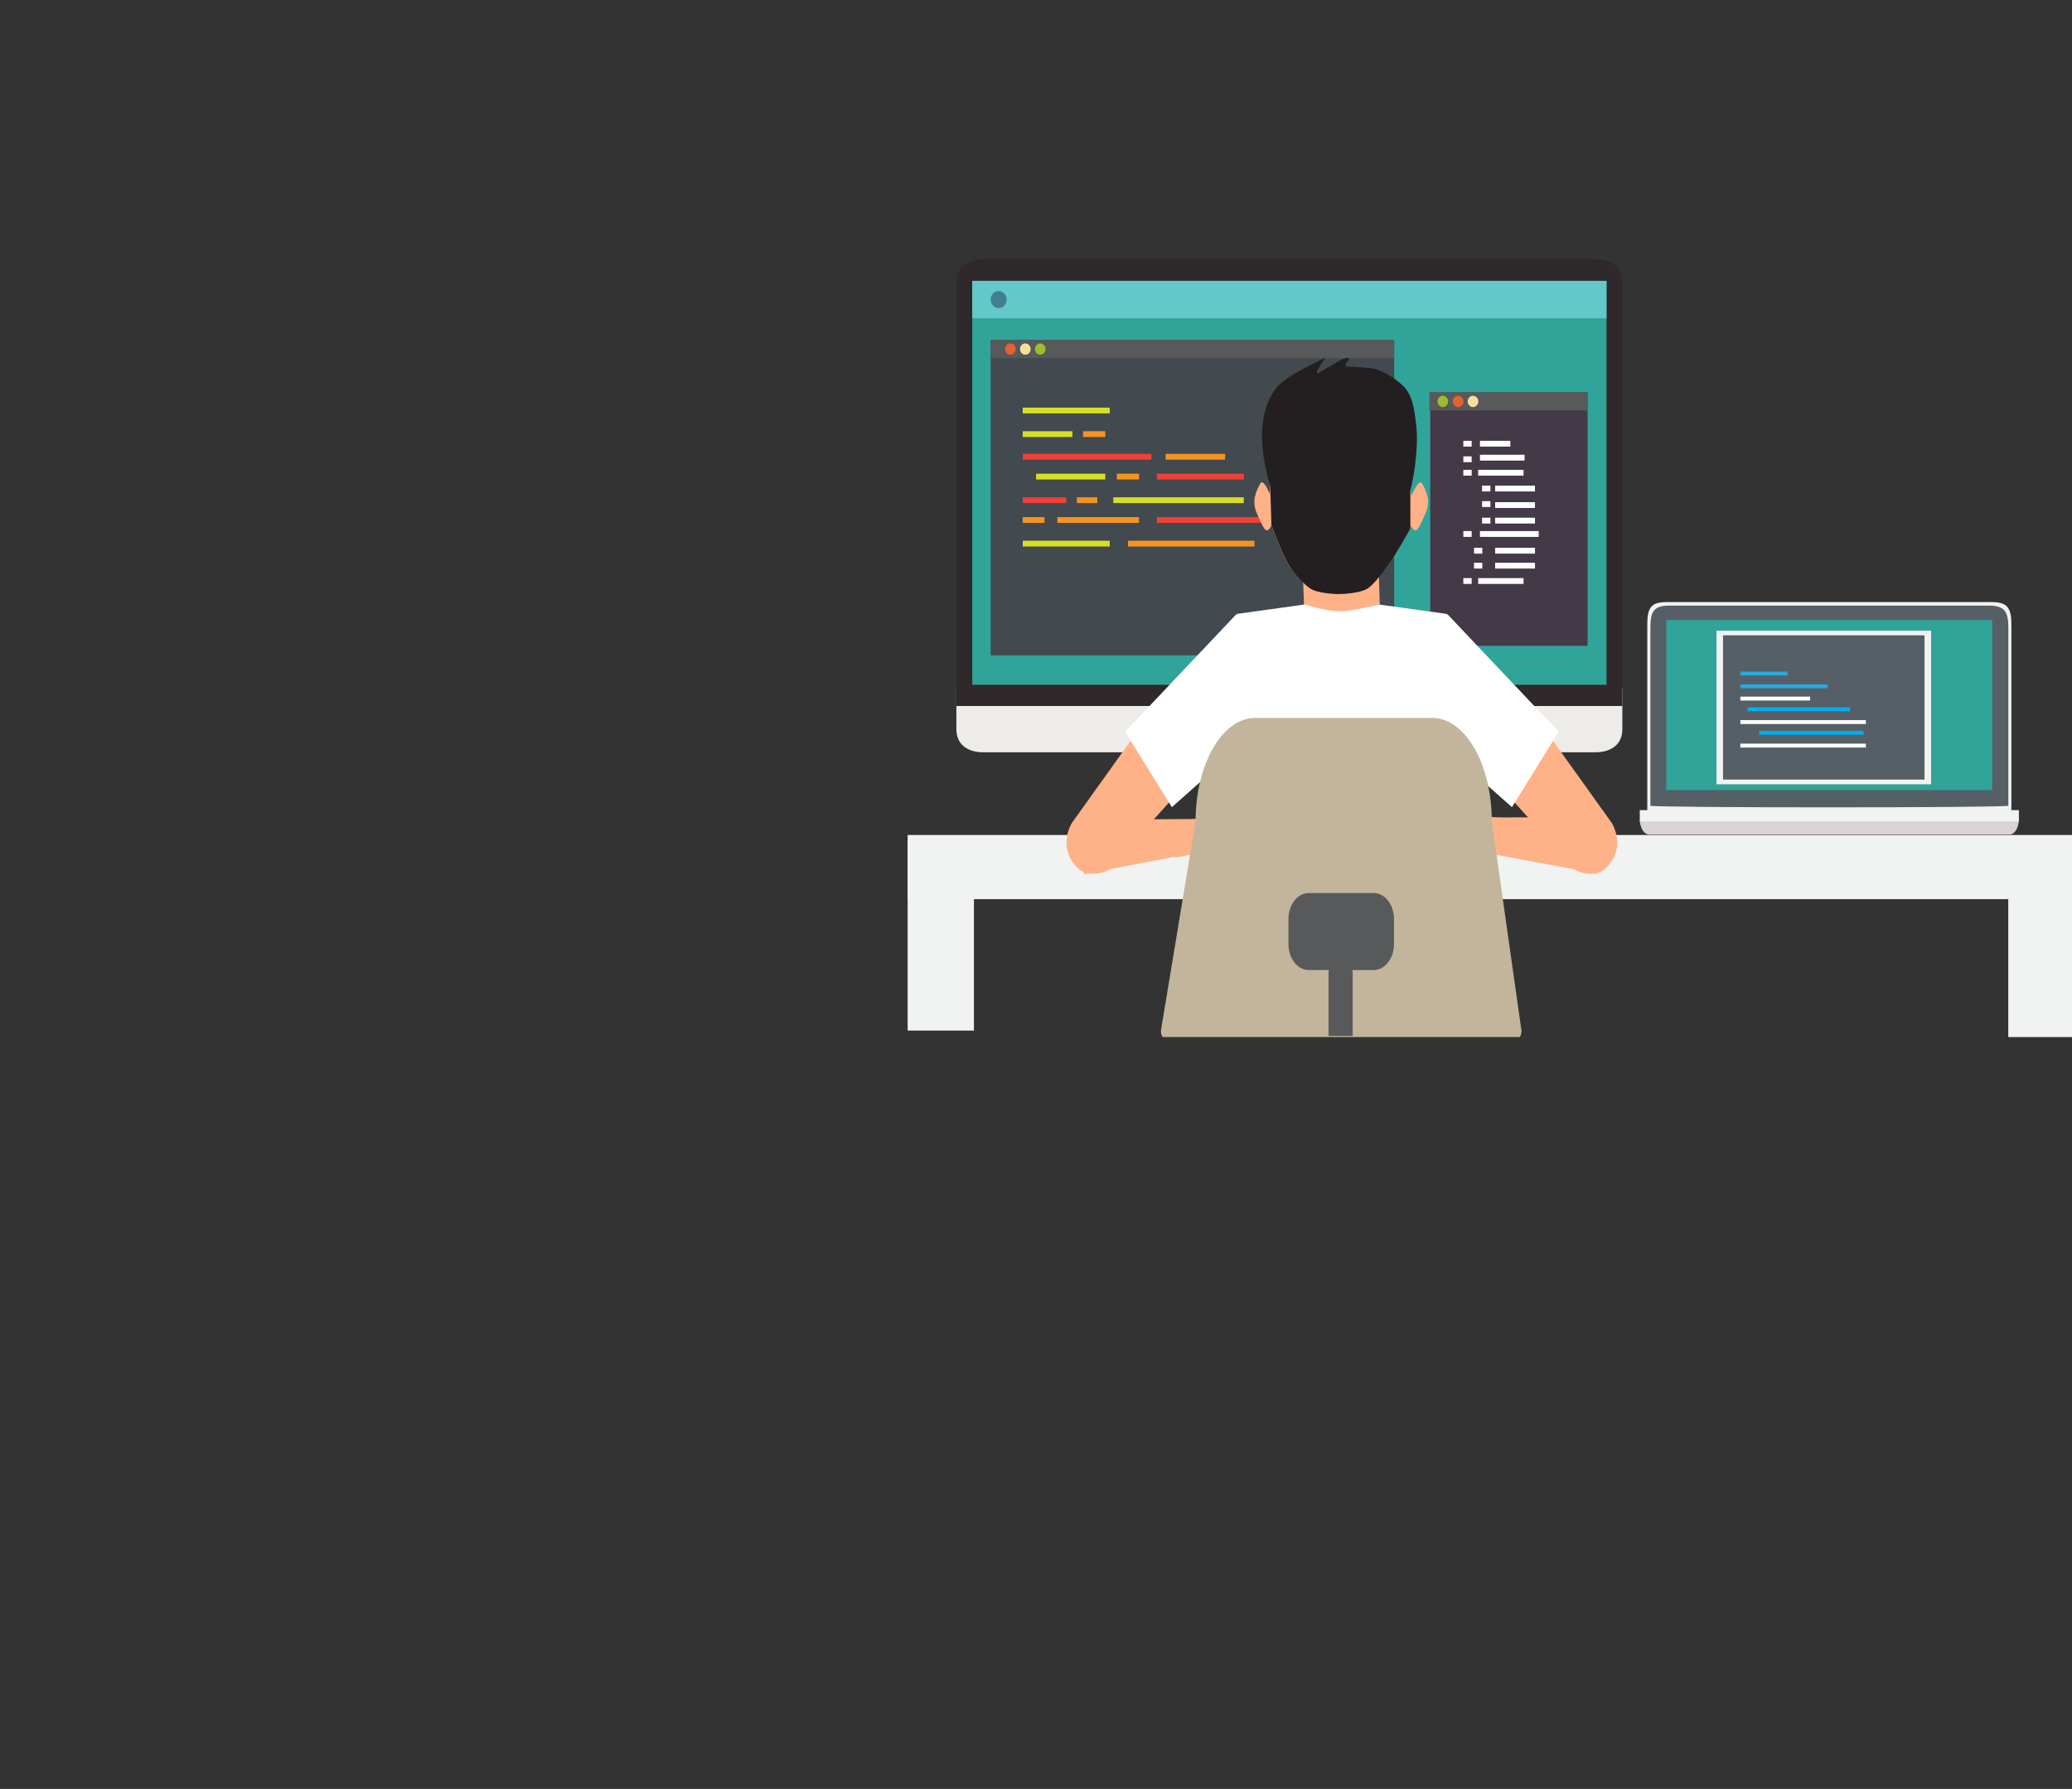 <svg 
          width="799"
          height="690"
          viewBox="-350 -100 799 690" fill="none" xmlns="http://www.w3.org/2000/svg">
          <rect x="-350" y="-100" width="799" height="690" fill="#333333" stroke="none"/>
          <g>
           <path d="M129.279 67.651L132.233 103.119L145.493 107.06L158.749 103.122L161.707 67.651H129.279Z" fill="#FF5722" />
          <path
            d="M155.302 79.25H145.492H139.76L140.13 83.706H145.492H154.931L153.817 97.065L145.492 99.536L145.485 99.538L137.166 97.065L136.584 90.078H140.661L140.964 93.703L145.487 95.011L145.492 95.008L150.021 93.701L150.493 88.058H145.492H136.418L135.319 74.903H145.492H155.663L155.302 79.25Z"
            fill="#FAFAFA" />
          <path d="M130.07 68.613L132.879 102.35L145.493 106.099L158.102 102.353L160.916 68.613H130.07Z" fill="#2196F3" />
          <path
            d="M154.909 79.646L154.554 83.884L153.484 96.59L145.493 98.94L145.486 98.942L137.499 96.59L136.942 89.945H140.854L141.146 93.392L145.488 94.638L145.491 94.636L149.84 93.39L150.432 87.647L136.754 87.687L136.366 83.76L150.76 83.58L151.051 79.376L135.981 79.421L135.728 75.511H145.493H155.257L154.909 79.646Z"
            fill="#FAFAFA" />
          <path
            d="M157.149 67.651H133.836C132.82 67.651 131.745 68.669 131.745 69.749V95.174L143.58 107.06H157.149C158.165 107.06 159.24 106.043 159.24 104.962V69.749C159.24 68.669 158.165 67.651 157.149 67.651Z"
            fill="#0EE0B8" />
          <path
            d="M157.149 67.651H133.836C132.82 67.651 131.745 68.669 131.745 69.749V95.174L143.58 107.06H157.149C158.165 107.06 159.24 106.043 159.24 104.962V69.749C159.24 68.669 158.165 67.651 157.149 67.651Z"
            fill="#7C4EA8" />
          <path
            d="M159.24 98.161V69.749C159.24 68.669 158.165 67.651 157.149 67.651H133.836C132.82 67.651 131.924 68.541 131.924 69.559"
            fill="#653E93" />
          <path d="M159.24 98.161V69.749C159.24 68.669 158.165 67.651 157.149 67.651H142.504" fill="#553687" />
          <path
            d="M141.907 95.619V105.09C141.907 105.217 142.026 105.344 142.026 105.471L143.461 106.933C143.58 106.933 143.699 107.06 143.819 107.06H153.204L142.145 95.619H141.907Z"
            fill="#653E93" />
          <path
            d="M141.907 95.555V105.089C141.907 105.216 142.026 105.343 142.026 105.47L143.461 106.933C143.58 106.933 143.699 107.059 143.819 107.059H148.601L143.161 97.462L141.907 95.555Z"
            fill="#553687" />
          <path d="M143.58 107.059H143.7V97.081C143.7 96 142.804 94.983 141.788 94.983L131.745 95.11L143.58 107.059Z"
            fill="white" />
          <path d="M131.745 95.111L143.58 107.061H143.7V96.891" fill="#ECE4F9" />
          <path
            d="M132.94 95.11V69.749C132.94 68.669 133.657 67.651 134.614 67.651H133.836C132.82 67.651 131.745 68.669 131.745 69.749V95.174L132.94 95.11Z"
            fill="#C588FF" />
          <path
            d="M143.162 85.131L142.086 81.953C141.847 81.191 141.668 80.682 141.548 80.046H141.488C141.309 80.682 141.129 81.254 140.95 81.953L139.874 85.131H143.162ZM139.635 86.403L138.5 90.216H137.065L140.771 78.775H142.444L146.15 90.216H144.656L143.52 86.403H139.635Z"
            fill="white" />
          <path
            d="M140.352 84.813H142.743L141.846 82.08C141.726 81.698 141.607 81.38 141.547 81.127C141.488 81.38 141.427 81.572 141.368 81.826L141.308 82.08L140.352 84.813ZM143.161 85.449H139.873C139.754 85.449 139.693 85.385 139.634 85.321C139.574 85.258 139.574 85.132 139.574 85.004L140.71 81.571C140.89 80.999 141.069 80.491 141.189 79.919C141.248 79.791 141.367 79.665 141.487 79.665H141.547C141.667 79.665 141.787 79.791 141.846 79.919C142.026 80.555 142.145 81.063 142.384 81.826L143.46 84.94C143.519 85.067 143.46 85.131 143.4 85.258C143.341 85.385 143.28 85.449 143.161 85.449ZM144.834 89.898H145.671L142.205 79.093H140.949L137.483 89.898H138.32L139.395 86.339C139.455 86.211 139.574 86.085 139.694 86.085H143.519C143.639 86.085 143.759 86.148 143.818 86.275L144.834 89.898ZM146.15 90.533C146.09 90.533 146.09 90.533 146.15 90.533H144.655C144.535 90.533 144.416 90.47 144.356 90.343L143.221 86.72H139.813L138.738 90.279C138.678 90.407 138.558 90.533 138.439 90.533H137.004C136.885 90.533 136.824 90.47 136.765 90.407C136.705 90.344 136.705 90.216 136.705 90.089L140.411 78.647C140.471 78.52 140.591 78.457 140.71 78.457H142.384C142.504 78.457 142.623 78.52 142.682 78.647L146.329 90.025C146.388 90.089 146.388 90.153 146.388 90.216C146.448 90.407 146.269 90.533 146.15 90.533Z"
            fill="white" />
          <path
            d="M152.426 85.132C152.426 83.86 152.068 82.716 150.454 82.716C149.019 82.716 148.421 83.86 148.302 85.132H152.426ZM148.242 86.403C148.302 88.31 149.497 89.136 150.932 89.136C151.948 89.136 152.546 88.881 153.084 88.627L153.323 89.708C152.845 89.962 151.948 90.216 150.753 90.216C148.362 90.216 146.927 88.564 146.927 86.021C146.927 83.542 148.302 81.572 150.573 81.572C153.144 81.572 153.801 84.05 153.801 85.576C153.801 85.894 153.741 85.767 153.741 86.403H148.242Z"
            fill="white" />
          <path
            d="M148.601 84.814H152.067C152.008 84.177 151.888 83.733 151.589 83.415C151.35 83.097 150.931 82.97 150.393 82.97C149.139 83.034 148.72 84.114 148.601 84.814ZM152.426 85.449H148.302C148.242 85.449 148.122 85.385 148.063 85.322C148.003 85.259 148.003 85.195 148.003 85.067C148.182 83.351 149.079 82.334 150.454 82.334C151.171 82.334 151.709 82.526 152.067 82.97C152.485 83.415 152.725 84.178 152.725 85.132C152.725 85.322 152.545 85.449 152.426 85.449ZM150.573 81.89C148.6 81.89 147.226 83.606 147.226 86.021C147.226 88.373 148.6 89.898 150.752 89.898C151.828 89.898 152.546 89.707 152.964 89.517L152.845 89.072C152.366 89.263 151.768 89.454 150.872 89.454C149.078 89.454 147.942 88.246 147.883 86.403C147.883 86.339 147.884 86.211 147.943 86.148C148.003 86.085 148.062 86.085 148.182 86.085H153.382C153.382 85.957 153.382 85.894 153.382 85.831C153.382 85.767 153.382 85.703 153.382 85.639C153.442 85.195 153.382 81.89 150.573 81.89ZM150.752 90.534C148.241 90.534 146.628 88.754 146.628 86.021C146.628 83.224 148.241 81.254 150.573 81.254C153.322 81.254 154.099 83.987 154.099 85.576C154.099 85.703 154.099 85.767 154.099 85.894C154.099 85.957 154.099 86.085 154.04 86.403C154.04 86.593 153.92 86.721 153.741 86.721H148.601C148.72 88.055 149.617 88.818 150.932 88.818C151.889 88.818 152.426 88.627 152.964 88.373C153.024 88.31 153.144 88.31 153.203 88.373C153.263 88.436 153.323 88.501 153.382 88.564L153.622 89.644C153.681 89.772 153.562 89.962 153.442 90.025C152.964 90.279 152.067 90.534 150.752 90.534Z"
            fill="white" />
          <g opacity="0.1">
            <path
              d="M143.281 86.085H140.83L141.787 83.034C141.846 82.843 141.907 82.716 141.907 82.589C141.966 82.462 141.966 82.335 142.026 82.207C142.085 82.335 142.145 82.525 142.205 82.652C142.264 82.78 142.325 82.906 142.325 83.097L143.281 86.085ZM143.222 79.284C143.162 79.156 143.042 79.093 142.923 79.093H141.249C141.129 79.093 141.009 79.156 140.95 79.284L137.244 91.36C137.244 91.487 137.244 91.551 137.303 91.615C137.363 91.678 137.423 91.742 137.543 91.742H138.977C139.097 91.742 139.217 91.678 139.276 91.487L140.352 87.928H143.76L144.835 91.551C144.895 91.679 145.015 91.742 145.134 91.742H146.629C146.808 91.742 146.927 91.615 146.927 91.424C146.927 91.361 146.927 91.297 146.867 91.233L143.222 79.284Z"
              fill="black" />
          </g>
          <g opacity="0.1">
            <path
              d="M150.932 84.306C151.47 84.306 151.889 84.432 152.127 84.75C152.426 85.068 152.546 85.513 152.606 86.149H149.139C149.258 85.386 149.677 84.306 150.932 84.306ZM151.051 82.398C148.72 82.398 147.106 84.369 147.106 87.166C147.106 89.899 148.72 91.615 151.23 91.615C152.485 91.615 153.382 91.297 153.92 91.043C154.04 90.98 154.1 90.852 154.1 90.662L153.861 89.644C153.861 89.581 153.801 89.454 153.681 89.454C153.622 89.39 153.502 89.39 153.443 89.454C152.905 89.708 152.367 89.772 151.41 89.772C150.274 89.772 149.199 89.454 149.079 87.357H154.219C154.578 87.357 154.578 86.911 154.578 86.467C154.578 84.624 153.681 82.398 151.051 82.398Z"
              fill="black" />
          </g>
          <path
            d="M157.155 94.847V68.891C157.155 67.681 156.224 66.69 155.085 66.69H138.252L129.799 75.679V94.847H157.155Z"
            fill="#EDF4FC" />
          <path
            d="M129.799 94.847V104.037C129.799 105.248 130.731 106.238 131.869 106.238H155.085C156.224 106.238 157.155 105.248 157.155 104.037V94.847H129.799Z"
            fill="#FC657E" />
          <path
            d="M142.718 97.675H142.034C141.988 97.675 141.95 97.715 141.95 97.764V101.949C141.95 102.41 141.733 102.699 141.275 102.699C140.742 102.699 140.533 102.305 140.533 101.734C140.533 101.685 140.495 101.644 140.449 101.644H139.766C139.72 101.644 139.682 101.685 139.682 101.734C139.682 102.891 140.316 103.54 141.305 103.54C142.262 103.54 142.801 102.906 142.801 101.949V97.764C142.801 97.715 142.764 97.675 142.718 97.675Z"
            fill="black" />
          <path
            d="M144.558 99.619C144.294 99.287 144.314 98.365 145.24 98.365C145.795 98.365 146.121 98.727 146.195 99.138C146.202 99.181 146.237 99.21 146.277 99.21H147.013C147.063 99.21 147.102 99.164 147.096 99.11C146.996 98.272 146.363 97.603 145.24 97.603C144.641 97.603 144.044 97.808 143.724 98.347C143.41 98.876 143.466 99.642 143.742 100.045C144.476 101.112 146.314 100.74 146.314 101.957C146.314 102.42 146.043 102.778 145.466 102.778C144.849 102.778 144.476 102.348 144.431 101.868C144.426 101.823 144.39 101.788 144.347 101.788H143.619C143.57 101.788 143.531 101.833 143.535 101.885C143.619 102.911 144.462 103.54 145.488 103.54C146.608 103.54 147.209 102.798 147.209 101.933C147.209 100.072 145.184 100.409 144.558 99.619Z"
            fill="black" />
          <path
            d="M155.085 106.684H131.869C130.496 106.684 129.38 105.497 129.38 104.037V94.847C129.38 94.601 129.568 94.401 129.8 94.401C130.031 94.401 130.218 94.601 130.218 94.847V104.037C130.218 105.005 130.959 105.792 131.869 105.792H155.085C155.995 105.792 156.736 105.005 156.736 104.037V94.847C156.736 94.601 156.924 94.401 157.155 94.401C157.387 94.401 157.574 94.601 157.574 94.847V104.037C157.574 105.497 156.458 106.684 155.085 106.684Z"
            fill="black" />
          <path d="M129.799 75.679H136.183C137.321 75.679 138.252 74.688 138.252 73.478V66.69L129.799 75.679Z"
            fill="#FC657E" />
          <path
            d="M161.58 87.989C160.884 88.127 160.336 88.698 160.203 89.423C160.196 89.459 160.149 89.459 160.142 89.423C160.009 88.698 159.462 88.127 158.766 87.989C158.731 87.982 158.731 87.933 158.766 87.925C159.462 87.788 160.009 87.216 160.142 86.492C160.149 86.456 160.196 86.456 160.203 86.492C160.336 87.216 160.884 87.788 161.58 87.925C161.615 87.933 161.615 87.982 161.58 87.989Z"
            fill="#F5C84C" />
          <path
            d="M144.053 109.16C143.564 109.256 143.18 109.657 143.087 110.166C143.082 110.191 143.048 110.191 143.044 110.166C142.951 109.657 142.566 109.256 142.078 109.16C142.053 109.155 142.053 109.12 142.078 109.116C142.566 109.019 142.951 108.618 143.044 108.109C143.048 108.084 143.082 108.084 143.087 108.109C143.18 108.618 143.564 109.019 144.053 109.116C144.077 109.12 144.077 109.155 144.053 109.16Z"
            fill="#FC657E" />
          <path
            d="M136.433 64.528C136.745 64.528 136.999 64.798 136.999 65.13C136.999 65.462 136.745 65.732 136.433 65.732C136.12 65.732 135.866 65.462 135.866 65.13C135.866 64.798 136.12 64.528 136.433 64.528Z"
            fill="#FC657E" />
          <path
            d="M159.41 82.184C159.722 82.184 159.976 82.454 159.976 82.786C159.976 83.119 159.722 83.388 159.41 83.388C159.097 83.388 158.843 83.119 158.843 82.786C158.843 82.454 159.097 82.184 159.41 82.184Z"
            fill="#87D147" />
          <path
            d="M133.158 66.447H132.852V66.122C132.852 65.878 132.666 65.68 132.437 65.68C132.208 65.68 132.023 65.878 132.023 66.122V66.447H131.717C131.488 66.447 131.302 66.644 131.302 66.887C131.302 67.131 131.488 67.329 131.717 67.329H132.023V67.654C132.023 67.897 132.208 68.095 132.437 68.095C132.666 68.095 132.852 67.897 132.852 67.654V67.329H133.158C133.387 67.329 133.573 67.131 133.573 66.887C133.573 66.644 133.387 66.447 133.158 66.447Z"
            fill="#70D6F9" />
          <path
            d="M138.677 107.731C138.99 107.731 139.244 108.001 139.244 108.334C139.244 108.666 138.99 108.936 138.677 108.936C138.365 108.936 138.111 108.666 138.111 108.334C138.111 108.001 138.365 107.731 138.677 107.731Z"
            fill="#F5C84C" />
          <path
            d="M130.218 94.4H156.736V68.891C156.736 67.923 155.995 67.136 155.085 67.136H138.426L130.218 75.863V94.4ZM157.155 95.292H129.8C129.568 95.292 129.38 95.092 129.38 94.846V75.679C129.38 75.561 129.424 75.447 129.503 75.363L137.956 66.375C138.034 66.291 138.141 66.244 138.252 66.244H155.085C156.458 66.244 157.575 67.431 157.575 68.891V94.846C157.575 95.092 157.387 95.292 157.155 95.292Z"
            fill="black" />
          <path
            d="M136.183 76.125H129.922C129.69 76.125 129.502 75.925 129.502 75.679C129.502 75.433 129.69 75.233 129.922 75.233H136.183C137.093 75.233 137.833 74.445 137.833 73.478V66.869C137.833 66.623 138.021 66.423 138.252 66.423C138.483 66.423 138.671 66.623 138.671 66.869V73.479C138.671 74.938 137.555 76.125 136.183 76.125Z"
            fill="black" />
          <path
            d="M150.419 83.447L146.832 80.581C146.476 80.296 145.967 80.37 145.698 80.752C145.43 81.132 145.502 81.673 145.859 81.958L148.584 84.136L145.859 86.313C145.502 86.598 145.43 87.14 145.698 87.519C145.967 87.9 146.477 87.974 146.832 87.69L150.419 84.824C150.85 84.48 150.851 83.792 150.419 83.447Z"
            fill="#FC657E" />
          <path
            d="M141.245 86.313L138.52 84.136L141.245 81.959C141.603 81.673 141.675 81.133 141.406 80.752C141.138 80.373 140.628 80.296 140.271 80.581L136.684 83.447C136.479 83.611 136.361 83.863 136.361 84.136C136.361 84.409 136.479 84.66 136.684 84.825L140.271 87.691C140.629 87.977 141.137 87.9 141.406 87.519C141.675 87.14 141.604 86.6 141.245 86.313Z"
            fill="#FC657E" />
          <path
            d="M145.073 79.47C144.656 79.313 144.19 79.541 144.039 79.994L141.473 87.7C141.324 88.148 141.544 88.64 141.966 88.799C142.39 88.959 142.851 88.722 143 88.275L145.566 80.57C145.716 80.12 145.494 79.629 145.073 79.47Z"
            fill="#FC657E" />
          <path
            d="M146.345 80.853C146.327 80.853 146.309 80.855 146.29 80.857C146.187 80.873 146.095 80.93 146.032 81.019C145.97 81.107 145.943 81.218 145.958 81.328C145.973 81.438 146.027 81.535 146.11 81.602L148.835 83.779C148.94 83.863 149.002 83.995 149.002 84.135C149.002 84.275 148.94 84.407 148.835 84.492L146.11 86.669C145.937 86.807 145.903 87.067 146.032 87.251C146.162 87.434 146.407 87.47 146.579 87.333L150.167 84.468C150.266 84.388 150.323 84.267 150.323 84.135C150.323 84.003 150.266 83.882 150.167 83.803L146.58 80.937C146.511 80.882 146.43 80.853 146.345 80.853ZM146.346 88.308C145.973 88.308 145.604 88.128 145.362 87.787C144.954 87.211 145.064 86.39 145.606 85.957L147.885 84.135L145.607 82.314C145.344 82.105 145.174 81.799 145.128 81.453C145.082 81.106 145.164 80.763 145.362 80.484C145.56 80.205 145.848 80.024 146.174 79.975C146.498 79.927 146.821 80.015 147.083 80.224L150.671 83.091C150.982 83.34 151.161 83.72 151.161 84.135C151.161 84.55 150.982 84.931 150.671 85.18L147.083 88.046C146.862 88.222 146.603 88.308 146.346 88.308Z"
            fill="black" />
          <path
            d="M140.757 80.854C140.673 80.854 140.592 80.883 140.524 80.938L136.937 83.803C136.836 83.884 136.781 84.002 136.781 84.136C136.781 84.27 136.837 84.388 136.937 84.468L140.524 87.334C140.608 87.401 140.71 87.43 140.814 87.413C140.917 87.398 141.009 87.341 141.071 87.252C141.134 87.163 141.161 87.053 141.146 86.943C141.132 86.834 141.077 86.737 140.994 86.669L138.268 84.492C138.163 84.408 138.101 84.276 138.101 84.136C138.101 83.996 138.163 83.864 138.268 83.779L140.994 81.602C141.077 81.536 141.131 81.438 141.146 81.328C141.161 81.219 141.134 81.109 141.071 81.02C141.009 80.931 140.917 80.875 140.814 80.859C140.795 80.857 140.776 80.854 140.757 80.854ZM140.756 88.31C140.492 88.31 140.236 88.219 140.02 88.047L136.433 85.181C136.121 84.932 135.942 84.551 135.942 84.136C135.942 83.721 136.121 83.34 136.433 83.091L140.02 80.225C140.282 80.015 140.606 79.927 140.931 79.976C141.256 80.025 141.544 80.206 141.742 80.485C141.939 80.764 142.022 81.108 141.976 81.454C141.93 81.8 141.76 82.105 141.497 82.315L139.218 84.136L141.497 85.957C141.76 86.166 141.931 86.473 141.977 86.819C142.023 87.164 141.939 87.509 141.742 87.788C141.544 88.066 141.257 88.247 140.932 88.296C140.873 88.305 140.814 88.31 140.756 88.31Z"
            fill="black" />
          <path
            d="M144.803 79.867C144.642 79.867 144.49 79.974 144.434 80.144L141.867 87.849C141.795 88.066 141.903 88.303 142.105 88.379C142.309 88.456 142.533 88.342 142.604 88.126L145.17 80.422C145.242 80.205 145.135 79.968 144.932 79.891C144.889 79.875 144.846 79.867 144.803 79.867ZM142.235 89.295C142.099 89.295 141.961 89.271 141.826 89.221C141.187 88.98 140.851 88.231 141.077 87.551L143.644 79.846C143.87 79.167 144.574 78.809 145.213 79.05C145.851 79.291 146.187 80.04 145.961 80.719L143.394 88.424C143.216 88.96 142.741 89.295 142.235 89.295Z"
            fill="black" />
          <path
            d="M152.164 78.686C152.164 80.428 150.837 81.839 149.199 81.839C150.836 81.839 152.164 80.427 152.164 78.686ZM152.164 74.745C152.164 73.004 150.836 71.592 149.199 71.592C150.837 71.592 152.164 73.003 152.164 74.745ZM155.87 67.651H137.34C135.702 67.651 134.375 69.063 134.375 70.804V71.592H129.928C128.29 71.592 126.963 73.004 126.963 74.745V78.686C126.963 80.427 128.29 81.839 129.928 81.839H134.375V87.356V97.602V100.755C134.375 102.497 135.701 103.907 137.34 103.907H139.563H141.787C141.787 105.649 143.114 107.06 144.752 107.06H153.646C155.284 107.06 156.611 105.649 156.611 103.907H158.834H161.058C162.696 103.907 164.023 102.496 164.023 100.755V76.321V75.533L156.611 67.651H155.87Z"
            fill="#FFD9F3" />
          <path
            d="M152.164 74.745V78.686C152.164 80.427 150.836 81.839 149.199 81.839H129.928C128.29 81.839 126.963 80.427 126.963 78.686V74.745C126.963 73.004 128.29 71.592 129.928 71.592H149.199C150.836 71.592 152.164 73.004 152.164 74.745Z"
            fill="#FF3FC2" />
          <path
            d="M153.646 107.06H144.752C143.114 107.06 141.787 105.649 141.787 103.908V96.026C141.787 94.284 143.114 92.873 144.752 92.873H153.646C155.284 92.873 156.611 94.284 156.611 96.026V103.908C156.611 105.649 155.284 107.06 153.646 107.06Z"
            fill="#FF3FC2" />
          <path
            d="M156.611 67.651H155.87V73.169C155.87 74.91 157.197 76.321 158.834 76.321H164.023V75.533L156.611 67.651Z"
            fill="#FF8CDA" />
          <path
            d="M153.441 103.914H151.754L151.422 103.335L149.199 99.196L147.512 102.338L149.199 102.343L149.622 102.344L150.508 103.914H144.957L149.199 96.019L153.441 103.914Z"
            fill="white" />
          <path d="M130.274 77.584V79.186H129.521V77.584H130.274Z" fill="white" />
          <path
            d="M132.979 79.47L133.369 78.468C133.458 78.239 133.549 78.003 133.64 77.739C133.744 78.015 133.836 78.243 133.936 78.471L134.357 79.471H136.018L134.618 76.713L135.939 73.973H134.338L134.028 74.894C133.951 75.099 133.861 75.342 133.769 75.624C133.74 75.549 133.711 75.476 133.684 75.406C133.61 75.215 133.544 75.043 133.478 74.894L133.118 73.974H131.457L132.779 76.649L131.379 79.472H132.979V79.47Z"
            fill="white" />
          <path
            d="M137.923 78.173V75.272C138.555 75.272 139.141 75.445 139.141 76.698C139.141 78.004 138.491 78.173 137.923 78.173ZM140.654 76.698C140.654 74.916 139.736 73.974 137.999 73.974H136.44V79.472H138.077C139.715 79.471 140.654 78.46 140.654 76.698Z"
            fill="white" />
          <path
            d="M164.023 87.356C164.023 93.848 161.07 99.606 156.515 103.196C154.609 104.699 152.422 105.822 150.053 106.459C148.594 106.852 147.066 107.06 145.493 107.06C143.919 107.06 142.391 106.852 140.932 106.459C138.563 105.822 136.376 104.699 134.47 103.195C129.915 99.605 126.963 93.847 126.963 87.356C126.963 76.474 135.259 67.651 145.493 67.651C155.726 67.651 164.023 76.474 164.023 87.356Z"
            fill="#5ADAFD" />
          <path
            d="M154.836 102.904C154.616 103.915 154.212 104.609 153.633 104.964C153.055 105.32 152.288 105.345 151.354 105.042C150.342 104.713 149.161 103.995 147.937 102.962C147.526 102.614 147.113 102.236 146.701 101.83C146.297 101.431 145.894 101.004 145.493 100.553C144.804 99.778 144.124 98.932 143.46 98.022C143.017 97.415 142.58 96.779 142.154 96.121C141.537 95.166 140.939 94.161 140.372 93.116C139.804 92.07 139.285 91.018 138.816 89.972C138.492 89.25 138.193 88.532 137.921 87.82C137.512 86.754 137.162 85.702 136.875 84.681C136.708 84.086 136.563 83.502 136.441 82.93C136.315 82.348 136.213 81.779 136.136 81.226C135.906 79.583 135.911 78.136 136.149 77.039C136.369 76.028 136.775 75.335 137.353 74.98C137.666 74.788 138.033 74.691 138.451 74.691C138.808 74.691 139.202 74.761 139.632 74.901C140.643 75.23 141.824 75.95 143.049 76.982C143.46 77.33 143.873 77.708 144.285 78.116C144.689 78.514 145.093 78.94 145.493 79.39C146.182 80.165 146.862 81.012 147.527 81.923C147.97 82.53 148.407 83.165 148.833 83.823C149.45 84.778 150.046 85.784 150.613 86.828C151.181 87.873 151.702 88.926 152.17 89.972C152.494 90.694 152.793 91.413 153.064 92.125C153.474 93.191 153.824 94.242 154.111 95.262C154.277 95.858 154.423 96.442 154.545 97.013C154.67 97.596 154.773 98.164 154.85 98.717C155.079 100.36 155.074 101.807 154.836 102.904ZM156.535 98.451C156.448 97.831 156.334 97.192 156.191 96.539C156.065 95.966 155.919 95.381 155.754 94.787C155.318 93.229 154.744 91.609 154.048 89.972C153.743 89.256 153.416 88.537 153.065 87.819C152.756 87.186 152.431 86.552 152.088 85.922C151.746 85.292 151.395 84.676 151.032 84.075C150.623 83.394 150.201 82.733 149.771 82.094C148.786 80.635 147.753 79.296 146.701 78.115C146.301 77.665 145.898 77.239 145.494 76.837C145.033 76.379 144.57 75.954 144.108 75.564C141.091 73.016 138.39 72.252 136.501 73.411C134.613 74.57 133.885 77.44 134.451 81.493C134.537 82.113 134.653 82.751 134.796 83.404C134.92 83.977 135.066 84.562 135.233 85.156C135.668 86.714 136.242 88.335 136.939 89.972C137.243 90.688 137.571 91.406 137.921 92.124C138.23 92.758 138.555 93.391 138.897 94.021C139.239 94.651 139.592 95.268 139.954 95.869C140.364 96.55 140.786 97.212 141.216 97.85C142.2 99.31 143.232 100.648 144.285 101.829C144.685 102.278 145.089 102.705 145.494 103.106C145.954 103.565 146.416 103.99 146.878 104.38C147.988 105.317 149.054 106.012 150.053 106.459C152.422 105.822 154.609 104.7 156.516 103.197C156.782 101.893 156.792 100.294 156.535 98.451Z"
            fill="#F2F2F2" />
          <path
            d="M160.696 92.109C159.924 92.877 158.747 93.605 157.294 94.216C156.804 94.421 156.29 94.612 155.753 94.787C155.226 94.96 154.678 95.118 154.111 95.262C153.136 95.508 152.105 95.711 151.031 95.868C150.316 95.974 149.581 96.058 148.832 96.12C147.745 96.212 146.628 96.259 145.493 96.259C144.358 96.259 143.241 96.212 142.154 96.12C141.404 96.058 140.669 95.974 139.953 95.868C138.88 95.711 137.849 95.508 136.874 95.262C136.307 95.118 135.759 94.96 135.232 94.787C134.695 94.612 134.18 94.421 133.691 94.216C132.238 93.605 131.061 92.877 130.288 92.109C129.574 91.4 129.212 90.682 129.212 89.971C129.212 89.261 129.574 88.542 130.288 87.833C131.061 87.065 132.238 86.338 133.691 85.727C134.18 85.522 134.695 85.331 135.232 85.156C135.759 84.983 136.307 84.824 136.874 84.681C137.849 84.434 138.88 84.231 139.953 84.074C140.669 83.969 141.404 83.884 142.154 83.822C143.241 83.731 144.358 83.683 145.493 83.683C146.628 83.683 147.745 83.73 148.832 83.823C149.581 83.884 150.316 83.969 151.031 84.074C152.105 84.231 153.136 84.434 154.111 84.681C154.678 84.824 155.226 84.983 155.753 85.156C156.29 85.331 156.804 85.522 157.294 85.727C158.747 86.338 159.924 87.065 160.696 87.833C161.411 88.542 161.773 89.261 161.773 89.971C161.773 90.681 161.411 91.4 160.696 92.109ZM157.919 84.043C157.371 83.813 156.793 83.6 156.19 83.404C155.66 83.232 155.111 83.074 154.545 82.93C153.058 82.552 151.451 82.27 149.77 82.093C149.035 82.016 148.286 81.958 147.527 81.922C146.856 81.889 146.177 81.872 145.493 81.872C144.808 81.872 144.129 81.889 143.458 81.922C142.698 81.958 141.949 82.016 141.214 82.093C139.533 82.27 137.927 82.552 136.44 82.93C135.874 83.074 135.325 83.232 134.795 83.404C134.192 83.599 133.614 83.813 133.066 84.043C129.483 85.547 127.509 87.652 127.509 89.971C127.509 92.29 129.483 94.395 133.066 95.9C133.614 96.13 134.191 96.343 134.794 96.539C135.324 96.711 135.873 96.869 136.439 97.013C137.926 97.391 139.533 97.672 141.215 97.85C141.949 97.927 142.699 97.984 143.459 98.021C144.129 98.054 144.808 98.07 145.493 98.07C146.177 98.07 146.855 98.054 147.526 98.021C148.286 97.984 149.035 97.927 149.77 97.85C151.451 97.673 153.058 97.391 154.545 97.013C155.112 96.868 155.661 96.711 156.19 96.539C156.793 96.344 157.371 96.13 157.919 95.9C161.502 94.395 163.476 92.29 163.476 89.971C163.476 87.652 161.502 85.547 157.919 84.043Z"
            fill="#F2F2F2" />
          <path
            d="M154.111 84.681C153.824 85.702 153.474 86.753 153.065 87.819C152.793 88.531 152.494 89.249 152.17 89.972C151.702 91.018 151.181 92.07 150.613 93.116C150.046 94.16 149.45 95.165 148.833 96.12C148.406 96.779 147.97 97.414 147.527 98.021C146.862 98.931 146.182 99.778 145.493 100.553C145.093 101.003 144.689 101.43 144.285 101.829C143.873 102.236 143.461 102.613 143.049 102.961C141.825 103.994 140.643 104.713 139.632 105.042C138.698 105.345 137.931 105.32 137.353 104.964C136.775 104.609 136.369 103.915 136.15 102.904C135.911 101.807 135.906 100.36 136.136 98.717C136.213 98.164 136.315 97.595 136.44 97.013C136.563 96.441 136.708 95.857 136.875 95.262C137.162 94.241 137.512 93.19 137.921 92.124C138.193 91.412 138.492 90.694 138.816 89.972C139.285 88.926 139.804 87.873 140.372 86.828C140.939 85.783 141.537 84.777 142.154 83.822C142.58 83.163 143.016 82.529 143.459 81.923C144.124 81.012 144.804 80.165 145.493 79.39C145.894 78.939 146.297 78.513 146.701 78.115C147.113 77.708 147.526 77.33 147.937 76.982C149.161 75.95 150.342 75.23 151.354 74.901C151.783 74.761 152.179 74.691 152.536 74.691C152.954 74.691 153.321 74.788 153.633 74.98C154.212 75.335 154.616 76.028 154.836 77.039C155.074 78.136 155.079 79.583 154.85 81.226C154.773 81.779 154.67 82.348 154.545 82.93C154.423 83.502 154.277 84.086 154.111 84.681ZM154.484 73.411C152.596 72.252 149.895 73.016 146.878 75.564C146.416 75.954 145.954 76.379 145.494 76.837C145.089 77.239 144.685 77.665 144.285 78.115C143.232 79.296 142.2 80.635 141.215 82.094C140.785 82.733 140.363 83.394 139.954 84.075C139.592 84.676 139.239 85.292 138.897 85.922C138.555 86.552 138.23 87.186 137.921 87.82C137.571 88.538 137.243 89.257 136.939 89.972C136.242 91.609 135.667 93.229 135.232 94.787C135.066 95.382 134.92 95.966 134.795 96.54C134.653 97.193 134.537 97.831 134.451 98.451C134.194 100.293 134.204 101.891 134.47 103.196C136.376 104.7 138.564 105.822 140.933 106.459C141.931 106.012 142.998 105.317 144.108 104.38C144.569 103.99 145.033 103.564 145.494 103.106C145.898 102.705 146.301 102.279 146.701 101.83C147.753 100.649 148.786 99.309 149.771 97.85C150.201 97.211 150.622 96.55 151.032 95.868C151.395 95.267 151.747 94.651 152.089 94.021C152.432 93.391 152.756 92.758 153.065 92.124C153.416 91.406 153.743 90.687 154.048 89.971C154.744 88.335 155.318 86.714 155.754 85.156C155.919 84.562 156.065 83.977 156.191 83.404C156.334 82.751 156.448 82.112 156.536 81.492C157.101 77.44 156.373 74.57 154.484 73.411Z"
            fill="#F2F2F2" />
          <path
            d="M145.493 86.377C147.358 86.377 148.873 87.987 148.873 89.971C148.873 91.955 147.358 93.565 145.493 93.565C143.627 93.565 142.113 91.955 142.113 89.971C142.113 87.987 143.627 86.377 145.493 86.377Z"
            fill="#F2F2F2" />
          <path
            d="M156.581 68.613H134.406C133.439 68.613 132.416 69.58 132.416 70.608V94.793L143.674 106.099H156.581C157.547 106.099 158.571 105.131 158.571 104.104V70.608C158.571 69.58 157.547 68.613 156.581 68.613Z"
            fill="#0EE0B8" />
          <path
            d="M156.581 68.613H134.406C133.439 68.613 132.416 69.58 132.416 70.608V94.793L143.674 106.099H156.581C157.547 106.099 158.571 105.131 158.571 104.104V70.608C158.571 69.58 157.547 68.613 156.581 68.613Z"
            fill="#1080DD" />
          <path
            d="M158.57 97.634V70.608C158.57 69.58 157.546 68.613 156.58 68.613H134.405C133.439 68.613 132.586 69.459 132.586 70.427"
            fill="#0070CC" />
          <path d="M158.57 97.634V70.608C158.57 69.58 157.547 68.613 156.581 68.613H142.65" fill="#0667B7" />
          <path
            d="M142.081 95.215V104.224C142.081 104.345 142.195 104.466 142.195 104.587L143.56 105.977C143.674 105.977 143.787 106.098 143.9 106.098H152.827L142.309 95.215H142.081Z"
            fill="#0070CC" />
          <path
            d="M142.081 95.156V104.225C142.081 104.346 142.195 104.467 142.195 104.588L143.56 105.979C143.674 105.979 143.787 106.1 143.9 106.1H148.449L143.275 96.97L142.081 95.156Z"
            fill="#0667B7" />
          <path
            d="M143.674 106.099H143.787V96.606C143.787 95.579 142.934 94.611 141.968 94.611L132.416 94.732L143.674 106.099Z"
            fill="white" />
          <path d="M132.416 94.733L143.674 106.1H143.787V96.426" fill="#D2F3FF" />
          <path
            d="M133.552 94.732V70.608C133.552 69.58 134.234 68.613 135.144 68.613H134.405C133.439 68.613 132.415 69.58 132.415 70.608V94.793L133.552 94.732Z"
            fill="#3DB8FC" />
          <path
            d="M141.229 84.031C141.229 84.091 141.797 84.151 142.252 84.151C143.844 84.151 144.81 83.305 144.81 81.794C144.81 80.342 143.901 79.617 142.423 79.617C141.854 79.617 141.229 79.678 141.229 79.738V84.031ZM139.523 78.71C140.091 78.589 141.115 78.468 142.195 78.468C143.503 78.468 144.526 78.77 145.152 79.375C145.72 79.919 146.061 80.705 146.061 81.673C146.061 82.64 145.777 83.426 145.265 84.031C144.583 84.817 143.503 85.24 142.195 85.24C141.797 85.24 141.229 85.24 141.229 85.119V89.412H139.523V78.71Z"
            fill="white" />
          <path
            d="M141.513 83.789C141.683 83.789 141.911 83.849 142.252 83.849C143.276 83.849 144.526 83.487 144.526 81.794C144.526 80.584 143.844 79.919 142.423 79.919C142.025 79.919 141.683 79.92 141.513 79.98V83.789ZM142.252 84.454C141.229 84.454 140.945 84.394 140.945 84.031V79.799C140.945 79.557 141.001 79.376 142.423 79.376C144.129 79.376 145.095 80.282 145.095 81.855C145.095 83.427 144.015 84.454 142.252 84.454ZM139.807 89.17H140.945V85.18C140.945 84.938 141.229 84.817 141.399 84.938C141.513 84.938 141.74 84.999 142.195 84.999C143.446 84.999 144.413 84.636 145.038 83.91C145.493 83.366 145.72 82.701 145.72 81.794C145.72 80.947 145.436 80.222 144.868 79.738C144.299 79.195 143.332 78.892 142.139 78.892C141.115 78.892 140.261 78.952 139.75 79.073V89.17H139.807ZM141.229 89.775H139.523C139.352 89.775 139.239 89.653 139.239 89.472V78.71C139.239 78.589 139.352 78.468 139.466 78.408C140.148 78.287 141.171 78.166 142.195 78.166C143.56 78.166 144.64 78.529 145.323 79.134C146.005 79.738 146.345 80.645 146.345 81.673C146.345 82.761 146.061 83.607 145.493 84.212C144.754 85.059 143.617 85.482 142.252 85.482C141.968 85.482 141.74 85.482 141.57 85.482V89.412C141.513 89.654 141.399 89.775 141.229 89.775Z"
            fill="white" />
          <path
            d="M147.312 88.082C147.71 88.383 148.392 88.626 149.075 88.626C150.041 88.626 150.496 88.082 150.496 87.477C150.496 86.812 150.098 86.449 149.132 86.026C147.824 85.542 147.198 84.756 147.198 83.849C147.198 82.579 148.165 81.552 149.757 81.552C150.496 81.552 151.179 81.794 151.577 82.036L151.236 83.063C150.952 82.882 150.383 82.579 149.7 82.579C148.904 82.579 148.449 83.063 148.449 83.668C148.449 84.333 148.904 84.636 149.871 84.999C151.178 85.542 151.804 86.207 151.804 87.356C151.804 88.746 150.781 89.714 149.018 89.714C148.222 89.714 147.483 89.472 146.914 89.17L147.312 88.082Z"
            fill="white" />
          <path
            d="M147.313 89.048C147.768 89.29 148.393 89.411 149.075 89.411C150.61 89.411 151.577 88.625 151.577 87.356C151.577 86.388 151.065 85.784 149.814 85.24C148.904 84.877 148.223 84.514 148.223 83.607C148.223 82.822 148.848 82.217 149.758 82.217C150.326 82.217 150.781 82.398 151.122 82.519L151.293 82.035C150.895 81.854 150.326 81.733 149.814 81.733C148.449 81.733 147.54 82.58 147.54 83.728C147.54 84.575 148.109 85.24 149.303 85.663C150.269 86.025 150.894 86.448 150.894 87.416C150.894 88.081 150.44 88.867 149.189 88.867C148.564 88.867 147.994 88.686 147.597 88.444L147.313 89.048ZM149.018 90.016C148.165 90.016 147.37 89.834 146.801 89.411C146.687 89.351 146.631 89.169 146.687 89.048L147.029 87.961C147.029 87.9 147.142 87.779 147.199 87.779C147.255 87.719 147.369 87.779 147.426 87.84C147.824 88.082 148.449 88.383 149.018 88.383C149.757 88.383 150.155 88.081 150.155 87.537C150.155 87.053 149.985 86.751 148.961 86.388C147.199 85.723 146.801 84.635 146.801 83.849C146.801 82.338 147.995 81.249 149.644 81.249C150.326 81.249 151.065 81.43 151.634 81.793C151.748 81.853 151.805 82.035 151.748 82.156L151.463 83.123C151.463 83.184 151.349 83.305 151.293 83.305C151.236 83.365 151.122 83.305 151.065 83.305C150.838 83.123 150.383 82.882 149.7 82.882C149.132 82.882 148.734 83.183 148.734 83.667C148.734 84.09 149.019 84.333 149.985 84.696C151.464 85.3 152.089 86.086 152.089 87.356C152.089 88.988 150.894 90.016 149.018 90.016Z"
            fill="white" />
          <g opacity="0.01">
            <path
              d="M142.764 84.938C142.48 84.938 142.195 84.938 142.081 84.878V81.068C142.252 81.068 142.594 81.008 142.935 81.008C144.3 81.008 144.981 81.613 144.981 82.882C145.038 84.576 143.787 84.938 142.764 84.938ZM145.834 80.282C145.152 79.618 144.072 79.315 142.707 79.315C141.513 79.315 140.546 79.436 140.035 79.557C139.921 79.557 139.807 79.738 139.807 79.859V90.681C139.807 90.863 139.921 90.984 140.091 90.984H141.797C141.968 90.984 142.081 90.863 142.081 90.681V86.631C142.252 86.631 142.48 86.631 142.764 86.631C144.129 86.631 145.209 86.207 146.005 85.361C146.574 84.756 146.858 83.849 146.858 82.821C146.858 81.794 146.459 80.887 145.834 80.282Z"
              fill="black" />
          </g>
          <g opacity="0.01">
            <path
              d="M150.439 85.784C149.473 85.421 149.189 85.179 149.189 84.756C149.189 84.272 149.587 83.97 150.155 83.97C150.838 83.97 151.292 84.212 151.52 84.393C151.576 84.453 151.69 84.453 151.747 84.393C151.804 84.332 151.918 84.271 151.918 84.211L152.259 83.183C152.317 83.062 152.259 82.881 152.146 82.821C151.634 82.519 150.894 82.277 150.155 82.277C148.507 82.277 147.313 83.365 147.313 84.877C147.313 85.663 147.71 86.69 149.473 87.416C150.497 87.839 150.667 88.142 150.667 88.564C150.667 89.108 150.268 89.411 149.53 89.411C148.904 89.411 148.279 89.169 147.938 88.867C147.881 88.807 147.767 88.806 147.71 88.806C147.653 88.867 147.54 88.928 147.54 88.988L147.199 90.197C147.142 90.318 147.199 90.5 147.313 90.56C147.881 90.923 148.733 91.165 149.53 91.165C151.406 91.165 152.601 90.137 152.601 88.504C152.601 87.235 151.918 86.388 150.439 85.784Z"
              fill="black" />
          </g>
          <path
            d="M156.581 68.613H134.406C133.439 68.613 132.416 69.58 132.416 70.608V94.793L143.674 106.099H156.581C157.547 106.099 158.571 105.131 158.571 104.104V70.608C158.571 69.58 157.547 68.613 156.581 68.613Z"
            fill="#0EE0B8" />
          <path
            d="M156.581 68.613H134.406C133.439 68.613 132.416 69.58 132.416 70.608V94.793L143.674 106.099H156.581C157.547 106.099 158.571 105.131 158.571 104.104V70.608C158.571 69.58 157.547 68.613 156.581 68.613Z"
            fill="#FC9E17" />
          <path
            d="M158.57 97.634V70.608C158.57 69.58 157.546 68.613 156.58 68.613H134.405C133.439 68.613 132.586 69.459 132.586 70.427"
            fill="#D68B1E" />
          <path d="M158.57 97.634V70.608C158.57 69.58 157.547 68.613 156.581 68.613H142.65" fill="#B57208" />
          <path
            d="M142.081 95.215V104.224C142.081 104.345 142.195 104.466 142.195 104.587L143.56 105.977C143.674 105.977 143.787 106.098 143.9 106.098H152.827L142.309 95.215H142.081Z"
            fill="#FFB140" />
          <path
            d="M142.081 95.156V104.225C142.081 104.346 142.195 104.467 142.195 104.588L143.56 105.979C143.674 105.979 143.787 106.1 143.9 106.1H148.449L143.275 96.97L142.081 95.156Z"
            fill="#B57208" />
          <path
            d="M143.674 106.099H143.787V96.606C143.787 95.579 142.934 94.611 141.968 94.611L132.416 94.732L143.674 106.099Z"
            fill="white" />
          <path d="M132.416 94.733L143.674 106.1H143.787V96.426" fill="#D2F3FF" />
          <path
            d="M133.552 94.732V70.608C133.552 69.58 134.234 68.613 135.144 68.613H134.405C133.439 68.613 132.415 69.58 132.415 70.608V94.793L133.552 94.732Z"
            fill="#E5A13E" />
          <path
            d="M148.555 82.536C148.555 82.636 148.573 82.73 148.608 82.816C148.644 82.902 148.693 82.977 148.757 83.041C148.82 83.105 148.894 83.156 148.981 83.194C149.068 83.232 149.163 83.25 149.266 83.25C149.375 83.25 149.474 83.232 149.562 83.194C149.65 83.156 149.727 83.104 149.792 83.038C149.856 82.973 149.906 82.895 149.941 82.806C149.977 82.717 149.994 82.621 149.994 82.518C149.994 82.418 149.977 82.324 149.941 82.238C149.906 82.153 149.857 82.077 149.794 82.013C149.731 81.949 149.655 81.899 149.569 81.861C149.482 81.823 149.387 81.804 149.284 81.804C149.175 81.804 149.075 81.823 148.986 81.861C148.896 81.899 148.82 81.95 148.757 82.016C148.693 82.081 148.644 82.159 148.608 82.248C148.573 82.337 148.555 82.433 148.555 82.536ZM148.675 84.475V88.187C148.675 88.366 148.724 88.504 148.823 88.603C148.922 88.701 149.071 88.75 149.275 88.75C149.478 88.75 149.629 88.701 149.728 88.603C149.826 88.504 149.875 88.366 149.875 88.187V84.475C149.875 84.296 149.826 84.158 149.728 84.06C149.629 83.961 149.478 83.912 149.275 83.912C149.071 83.912 148.922 83.961 148.823 84.06C148.724 84.158 148.675 84.296 148.675 84.475ZM144.934 84.937H142.432L143.259 82.163C143.317 81.971 143.367 81.791 143.412 81.625L143.531 81.178C143.57 81.027 143.606 80.887 143.637 80.756H143.663C143.694 80.887 143.731 81.027 143.775 81.178L143.901 81.625C143.949 81.791 144.005 81.971 144.067 82.163L144.934 84.937ZM141.577 87.887L142.021 86.436H145.371L145.842 87.894C145.89 88.053 145.935 88.185 145.977 88.288C146.019 88.391 146.073 88.478 146.139 88.549C146.21 88.624 146.296 88.682 146.397 88.725C146.499 88.767 146.614 88.788 146.742 88.788C146.856 88.788 146.974 88.77 147.093 88.732C147.212 88.694 147.319 88.639 147.417 88.566C147.514 88.493 147.594 88.403 147.655 88.295C147.717 88.187 147.748 88.061 147.748 87.915C147.748 87.849 147.74 87.779 147.725 87.704C147.709 87.628 147.675 87.511 147.622 87.352L145.292 80.284L145.179 79.977C145.144 79.886 145.106 79.802 145.066 79.727C145.027 79.652 144.987 79.585 144.944 79.524C144.902 79.463 144.855 79.404 144.802 79.348C144.688 79.226 144.545 79.133 144.375 79.07C144.205 79.006 143.994 78.974 143.742 78.974C143.491 78.974 143.28 79.006 143.11 79.07C142.94 79.133 142.798 79.226 142.683 79.348C142.63 79.404 142.583 79.463 142.541 79.524C142.499 79.585 142.459 79.652 142.419 79.727C142.379 79.802 142.341 79.886 142.306 79.977L142.194 80.284L139.87 87.387C139.822 87.542 139.787 87.657 139.767 87.732C139.748 87.808 139.737 87.882 139.737 87.957C139.737 88.089 139.766 88.206 139.823 88.309C139.88 88.412 139.956 88.499 140.048 88.569C140.141 88.64 140.244 88.694 140.356 88.732C140.469 88.77 140.582 88.788 140.697 88.788C140.825 88.788 140.938 88.768 141.035 88.728C141.132 88.688 141.211 88.635 141.273 88.569C141.339 88.499 141.394 88.409 141.439 88.299C141.483 88.188 141.529 88.051 141.577 87.887Z"
            fill="white" />
          <path d="M450 222.061V246.804H0V222.061H450Z" fill="#F1F2F2" />
          <path d="M25.565 223.864V297.49H0V223.864H25.565Z" fill="#F1F2F2" />
          <path d="M449.992 226.371V299.998H424.427V226.371H449.992Z" fill="#F1F2F2" />
          <path d="M122.724 182.341H171.686L175.768 222.222H118.642L122.724 182.341Z" fill="#BCBEC0" />
          <path
            d="M194.245 220.773C194.245 222.214 192.046 223.392 189.327 223.392H105.076C102.356 223.392 100.164 222.214 100.164 220.773V220.076C100.164 218.634 102.356 217.473 105.076 217.473H189.319C192.038 217.473 194.238 218.634 194.238 220.076V220.773H194.245Z"
            fill="#E6E7E8" />
          <path
            d="M18.798 165.44V181.292C18.798 187.387 23.446 190.159 29.17 190.159H265.224C270.957 190.159 275.604 187.387 275.604 181.292V165.44H18.798Z"
            fill="#EDECE9" />
          <path
            d="M275.604 172.309V8.867C275.604 2.779 270.957 0 265.224 0H29.178C23.453 0 18.806 2.771 18.806 8.867V172.309H275.604Z"
            fill="#2F292B" />
          <path d="M269.489 8.327V164.111H24.909V8.327H269.489Z" fill="#31A499" />
          <path d="M269.489 8.327V22.761H24.909V8.327H269.489Z" fill="#63C8C7" />
          <path
            d="M38.194 15.542C38.194 17.352 36.808 18.826 35.105 18.826C33.403 18.826 32.017 17.352 32.017 15.542C32.017 13.731 33.403 12.258 35.105 12.258C36.815 12.258 38.194 13.731 38.194 15.542Z"
            fill="#417E8F" />
          <path d="M187.616 31.134V152.765H32.009V31.134H187.616Z" fill="#42494F" />
          <path d="M187.616 31.134V38.127H32.009V31.134H187.616Z" fill="#58595B" />
          <path
            d="M41.674 34.632C41.674 35.833 40.755 36.81 39.626 36.81C38.496 36.81 37.577 35.833 37.577 34.632C37.577 33.43 38.496 32.453 39.626 32.453C40.755 32.453 41.674 33.43 41.674 34.632Z"
            fill="#E36230" />
          <path
            d="M47.436 34.632C47.436 35.833 46.517 36.81 45.387 36.81C44.257 36.81 43.338 35.833 43.338 34.632C43.338 33.43 44.257 32.453 45.387 32.453C46.517 32.453 47.436 33.422 47.436 34.623C47.436 34.632 47.436 34.632 47.436 34.632Z"
            fill="#F6E19C" />
          <path
            d="M53.189 34.632C53.189 35.833 52.27 36.81 51.14 36.802C50.01 36.802 49.091 35.825 49.098 34.623C49.098 33.422 50.017 32.445 51.147 32.453C52.27 32.461 53.189 33.43 53.189 34.632Z"
            fill="#9BBD2F" />
          <path d="M63.547 66.314V68.557H44.384V66.314H63.547Z" fill="#D7DF23" />
          <path d="M76.225 66.314V68.557H67.66V66.314H76.225Z" fill="#F7941E" />
          <path d="M94.023 75.056V77.291H44.384V75.056H94.023Z" fill="#EF4136" />
          <path d="M122.436 75.056V77.291H99.499V75.056H122.436Z" fill="#F7941E" />
          <path d="M76.225 82.701V84.936H49.515V82.701H76.225Z" fill="#D7DF23" />
          <path d="M89.234 82.701V84.936H80.669V82.701H89.234Z" fill="#F7941E" />
          <path d="M129.629 82.701V84.936H96.079V82.701H129.629Z" fill="#EF4136" />
          <path d="M61.159 91.806V94.041H44.384V91.806H61.159Z" fill="#EF4136" />
          <path d="M73.138 91.806V94.041H65.266V91.806H73.138Z" fill="#F7941E" />
          <path d="M129.626 91.806V94.041H79.302V91.806H129.626Z" fill="#D7DF23" />
          <path d="M52.767 99.451V101.686H44.384V99.451H52.767Z" fill="#F7941E" />
          <path d="M89.229 99.451V101.686H57.735V99.451H89.229Z" fill="#F7941E" />
          <path d="M137.161 99.451V101.686H96.079V99.451H137.161Z" fill="#EF4136" />
          <path d="M77.934 108.55V110.793H44.384V108.55H77.934Z" fill="#D7DF23" />
          <path d="M133.739 108.55V110.793H84.951V108.55H133.739Z" fill="#F7941E" />
          <path d="M77.934 57.215V59.457H44.384V57.215H77.934Z" fill="#D7DF23" />
          <path d="M262.204 51.336V149.081H201.522V51.336H262.204Z" fill="#443947" />
          <path d="M262.202 51.336V58.337H201.174V51.336H262.202Z" fill="#58595B" />
          <path
            d="M214.313 54.832C214.313 56.033 213.394 57.002 212.264 57.002C211.134 57.002 210.223 56.025 210.223 54.824C210.223 53.63 211.134 52.661 212.264 52.653C213.394 52.661 214.313 53.63 214.313 54.832Z"
            fill="#E36230" />
          <path
            d="M220.069 54.832C220.069 56.033 219.15 57.01 218.02 57.01C216.891 57.01 215.972 56.033 215.972 54.832C215.972 53.63 216.883 52.653 218.02 52.653C219.15 52.653 220.069 53.63 220.069 54.832Z"
            fill="#F6E19C" />
          <path
            d="M208.422 54.832C208.422 56.033 207.503 57.01 206.374 57.002C205.244 57.002 204.325 56.025 204.332 54.824C204.332 53.622 205.251 52.645 206.381 52.653C207.503 52.661 208.422 53.638 208.422 54.832Z"
            fill="#9BBD2F" />
          <g opacity="1">
            <path d="M217.497 70.016V72.259H214.288V70.016H217.497Z" fill="white" />
          </g>
          <g opacity="1">
            <path d="M217.497 76.011V78.254H214.288V76.011H217.497Z" fill="white" />
          </g>
          <g opacity="1">
            <path d="M217.497 81.212V83.454H214.288V81.212H217.497Z" fill="white" />
          </g>
          <g opacity="1">
            <path d="M217.497 104.837V107.079H214.288V104.837H217.497Z" fill="white" />
          </g>
          <g opacity="1">
            <path d="M217.497 122.977V125.219H214.288V122.977H217.497Z" fill="white" />
          </g>
          <g opacity="1">
            <path d="M224.73 87.307V89.55H221.521V87.307H224.73Z" fill="white" />
          </g>
          <g opacity="1">
            <path d="M224.73 93.302V95.545H221.521V93.302H224.73Z" fill="white" />
          </g>
          <g opacity="1">
            <path d="M221.603 111.289V113.532H218.409V111.289H221.603Z" fill="white" />
          </g>
          <g opacity="1">
            <path d="M221.603 117.057V119.292H218.409V117.057H221.603Z" fill="white" />
          </g>
          <g opacity="1">
            <path d="M224.73 99.68V101.923H221.521V99.68H224.73Z" fill="white" />
          </g>
          <g opacity="1">
            <path d="M232.42 70.016V72.259H220.699V70.016H232.42Z" fill="white" />
          </g>
          <g opacity="1">
            <path d="M237.896 75.395V77.638H220.699V75.395H237.896Z" fill="white" />
          </g>
          <g opacity="1">
            <path d="M243.349 104.837V107.079H220.699V104.837H243.349Z" fill="white" />
          </g>
          <g opacity="1">
            <path d="M237.507 81.212V83.454H220.009V81.212H237.507Z" fill="white" />
          </g>
          <g opacity="1">
            <path d="M237.507 122.977V125.219H220.009V122.977H237.507Z" fill="white" />
          </g>
          <g opacity="1">
            <path d="M241.91 87.307V89.55H226.558V87.307H241.91Z" fill="white" />
          </g>
          <g opacity="1">
            <path d="M241.91 93.69V95.925H226.558V93.69H241.91Z" fill="white" />
          </g>
          <g opacity="1">
            <path d="M241.91 99.68V101.923H226.558V99.68H241.91Z" fill="white" />
          </g>
          <g opacity="1">
            <path d="M241.91 111.289V113.532H226.558V111.289H241.91Z" fill="white" />
          </g>
          <g opacity="1">
            <path d="M241.91 117.057V119.292H226.558V117.057H241.91Z" fill="white" />
          </g>
          <path
            d="M425.635 214.972C425.635 215.845 285.222 215.845 285.222 214.972V140.848C285.222 134.112 286.849 132.222 292.777 132.222H418.08C424.106 132.222 425.635 134.577 425.635 140.848V214.972Z"
            fill="#F1F2F2" />
          <path
            d="M282.319 216.387C282.515 219.471 284.021 221.874 285.867 221.874H424.977C426.823 221.874 428.329 219.471 428.525 216.387H282.319Z"
            fill="#DAD3D6" />
          <path d="M428.525 212.474V216.815H282.319V212.474H428.525Z" fill="#F1F2F2" />
          <path
            d="M424.454 210.754C424.454 211.595 286.413 211.595 286.413 210.754V142.069C286.413 135.445 288.01 133.587 293.84 133.587H417.027C422.948 133.587 424.454 135.901 424.454 142.069V210.754Z"
            fill="#565F66" />
          <path d="M418.23 139.104V204.737H292.543V139.104H418.23Z" fill="#31A499" />
          <path d="M394.665 143.24V202.497H311.891V143.24H394.665Z" fill="#F1F2F2" />
          <path d="M392.128 145.047V200.684H314.423V145.047H392.128Z" fill="#565F66" />
          <path d="M339.288 159.028V160.533H321.119V159.028H339.288Z" fill="#27AAE1" />
          <path d="M354.76 163.95V165.455H321.119V163.95H354.76Z" fill="#27AAE1" />
          <path d="M347.997 168.684V170.19H321.121V168.684H347.997Z" fill="white" />
          <path d="M363.387 172.821V174.326H323.901V172.821H363.387Z" fill="#00AEEF" />
          <path d="M369.51 177.748V179.254H321.121V177.748H369.51Z" fill="white" />
          <path d="M368.607 181.896V183.402H328.354V181.896H368.607Z" fill="#00AEEF" />
          <path d="M369.51 186.819V188.324H321.121V186.819H369.51Z" fill="white" />
          <path
            d="M198.402 86.499C197.507 84.808 195.407 88.366 194.381 91.194C193.847 90.186 191.721 76.482 191.429 70.53C185.587 63.773 178.067 62.907 168.608 62.907C158.235 62.907 146.651 64.605 140.666 70.104C140.33 77.409 139.64 89.929 139.653 90.618C138.633 87.899 136.856 84.876 135.986 86.499C134.482 89.313 132.406 93.121 134.805 98.316C137.204 103.524 137.962 105.783 139.615 103.828C139.92 103.423 140.137 102.949 140.249 102.435C140.249 102.435 145.128 116.003 148.235 119.906C150.324 122.524 156.806 127.8 156.806 127.8C157.353 133.941 157.645 141.957 157.11 143.763C155.961 147.557 147.39 167.335 147.39 167.335C183.872 168.437 183.94 167.531 188.197 169.06C192.001 170.419 179.03 148.261 177.7 144.824C177.004 143.019 176.861 133.772 177.042 127.191C177.042 127.191 182.933 121.049 185.065 118.33C187.694 114.975 193.828 103.855 193.828 103.855C193.953 103.504 194.089 103.179 194.22 102.821C194.332 103.193 194.512 103.538 194.748 103.835C196.407 105.797 197.153 103.531 199.558 98.329C201.988 93.121 199.913 89.313 198.402 86.499Z"
            fill="#FFB288" />
          <path d="M215.674 215.302L264.047 215.204L262.29 236.241L214.662 227.427L215.674 215.302Z" fill="#FFB288" />
          <path
            d="M195.73 217.098C194.188 216.903 192.663 216.575 191.169 216.117C186.169 214.495 182.476 215.964 182.412 219.577L187.699 220.161C192.504 221.88 198.02 225.475 203.314 225.754C207.508 225.972 225.612 229.25 225.612 229.25L231.423 215.712L214.32 214.196L204.651 198.386C203.674 196.999 201.695 197.089 201.304 199.305L199.434 197.266C198.049 195.757 196.304 196.698 195.768 198.56L194.837 197.531C193.391 195.934 191.649 196.767 191.058 198.848L183.365 186.724C181.955 187.088 180.638 189.11 182.507 192.582L195.73 217.098Z"
            fill="#FFB288" />
          <path
            d="M63.385 217.343C63.385 217.343 57.22 226.812 65.76 234.983C70.135 239.177 77.201 235.68 77.201 235.68L104.677 205.215L92.291 176.908L63.385 217.343Z"
            fill="#FFB288" />
          <path d="M101.893 211.323L132.346 184.268L146.64 156.536L126.752 136.92L83.869 182.238L101.893 211.323Z"
            fill="white" />
          <path d="M153.792 158.479L152.381 120.689L181.697 121.041L182.822 158.486L153.792 158.479Z" fill="#FFB288" />
          <path
            d="M271.476 217.343C271.476 217.343 277.635 226.812 269.102 234.983C264.72 239.177 257.654 235.68 257.654 235.68L230.165 205.215L242.551 176.908L271.476 217.343Z"
            fill="#FFB288" />
          <path d="M233.03 211.323L202.577 184.268L188.283 156.536L208.17 136.92L251.053 182.238L233.03 211.323Z"
            fill="white" />
          <path
            d="M207.95 136.794L181.848 133.168C181.848 133.168 171.5 135.779 166.596 135.779C161.674 135.779 153.004 133.168 153.004 133.168L126.926 136.794L130.487 158.567V170.742L116.703 197.561L106.454 289.8C106.454 289.8 147.74 289.448 166.41 289.874V289.908C166.733 289.908 167.081 289.895 167.423 289.895C167.752 289.895 168.1 289.908 168.423 289.908V289.874C187.118 289.448 224.992 289.908 224.992 289.908L218.168 197.567"
            fill="white" />
          <path d="M115.618 227.989L68.05 237.182L66.152 216.16L114.523 215.873L115.618 227.989Z" fill="#FFB288" />
          <path
            d="M133.44 218.3C135.003 218.091 136.548 217.748 138.06 217.276C143.123 215.606 146.875 217.04 146.961 220.653L141.603 221.288C136.739 223.052 131.165 226.699 125.797 227.029C121.545 227.287 103.202 230.737 103.202 230.737L97.234 217.252L114.571 215.575L124.29 199.671C125.272 198.275 127.28 198.345 127.689 200.558L129.575 198.501C130.971 196.979 132.745 197.904 133.299 199.761L134.237 198.723C135.694 197.112 137.465 197.929 138.077 200.004L145.812 187.806C147.244 188.156 148.591 190.167 146.714 193.657L133.44 218.3Z"
            fill="#FFB288" />
          <path
            d="M195.992 62.903C195.309 57.837 194.78 52.453 191.145 48.922C187.509 45.392 182.108 42.267 178.174 41.935C174.234 41.604 168.926 41.394 168.926 41.394C168.926 41.394 168.522 40.386 169.802 39.182C171.095 37.972 169.423 37.424 166.471 39.182C163.519 40.941 159.579 43.139 159.579 43.139C159.579 43.139 157.416 44.905 157.808 43.471C158.199 42.05 161.064 38.06 161.064 38.06C161.064 38.06 146.552 44.458 142.569 49.193C133.016 60.536 137.342 79.218 139.822 87.375L140.275 102.438C140.275 102.438 145.154 116.007 148.261 119.91C150.163 122.291 153.513 126.119 155.794 127.323C158.162 128.567 163.588 129.156 166.185 129.136C168.908 129.129 174.631 128.594 177.074 127.188C179.591 125.733 182.966 121.046 185.097 118.327C187.726 114.972 193.86 103.852 193.86 103.852L193.867 88.972C194.215 88.2 197.509 73.861 195.992 62.903Z"
            fill="#231F20" />
          <path
            d="M236.11 300C236.495 299.263 236.7 298.438 236.719 297.599L225.258 216.79C225.258 194.754 214.997 176.904 202.35 176.904H133.967C121.314 176.904 111.04 194.754 111.04 216.79L97.659 297.599C97.672 298.444 97.883 299.269 98.269 300H236.11Z"
            fill="#C2B59B" />
          <path
            d="M171.617 299.56V275.623C171.617 271.909 169.535 268.893 166.956 268.893C164.389 268.893 162.307 271.903 162.307 275.623V299.56H171.617Z"
            fill="#58595B" />
          <path
            d="M179.703 244.448C184.035 244.448 187.546 248.919 187.546 254.459V264.138C187.546 269.671 184.035 274.155 179.703 274.155H154.682C150.362 274.155 146.844 269.671 146.844 264.138V254.459C146.844 248.926 150.356 244.448 154.682 244.448H179.703Z"
            fill="#58595B" />
          </g>

         
        </svg>
